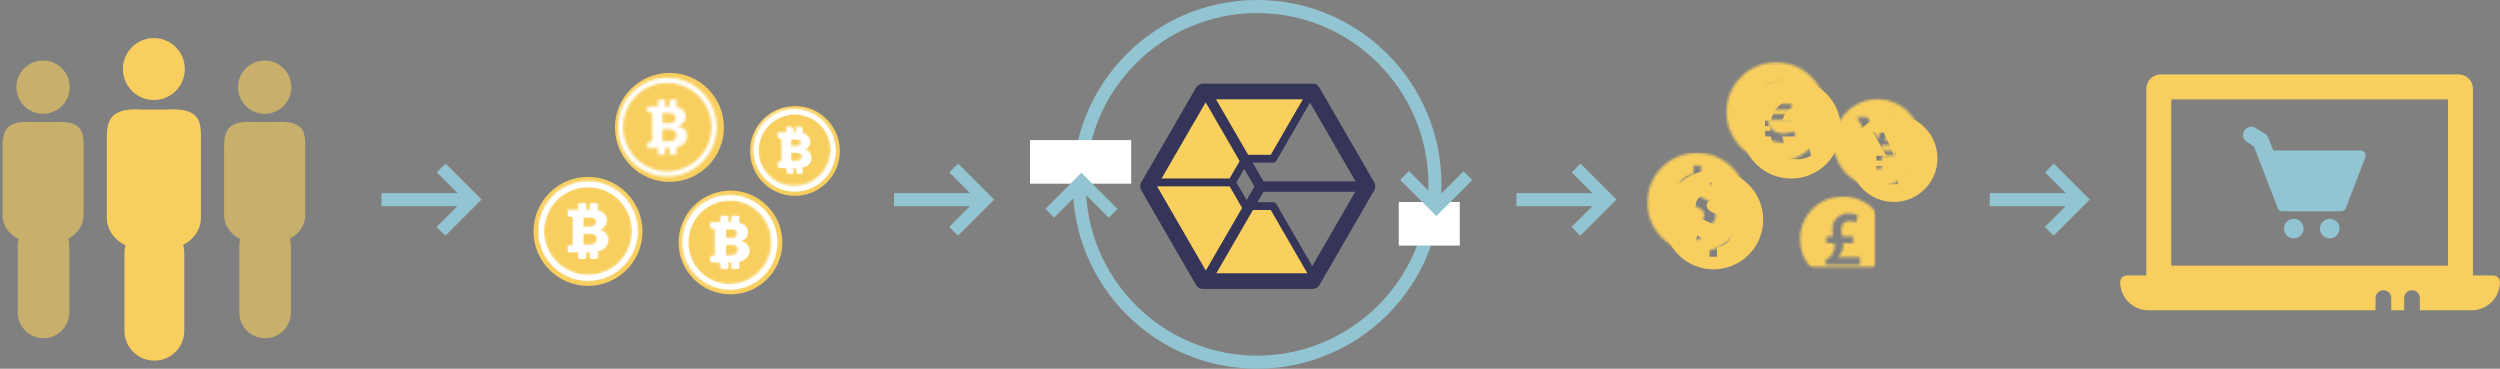 <?xml version="1.0" encoding="UTF-8" standalone="no"?>
<svg width="956px" height="141px" viewBox="0 0 956 141" version="1.1" xmlns="http://www.w3.org/2000/svg" xmlns:xlink="http://www.w3.org/1999/xlink" xmlns:sketch="http://www.bohemiancoding.com/sketch/ns">
    <rect x="0" y="0" width="956" height="141" fill="#808080" stroke="none"/>
    <!-- Generator: Sketch 3.3.2 (12043) - http://www.bohemiancoding.com/sketch -->
    <title>infographics</title>
    <desc>Created with Sketch.</desc>
    <defs>
        <path d="M21.655,20.447 C21.241,21.034 20.652,21.478 19.888,21.782 C19.61,21.891 19.282,21.984 18.911,22.058 L18.911,24.387 L16.7,24.387 L16.7,22.239 C16.647,22.239 16.594,22.242 16.538,22.242 L15.283,22.242 L15.283,24.388 L13.072,24.388 L13.072,22.242 L9.701,22.242 L9.701,20.44 L10.216,20.44 C10.563,20.44 10.79,20.409 10.911,20.348 C11.032,20.287 11.118,20.205 11.168,20.097 C11.218,19.988 11.242,19.745 11.242,19.363 L11.242,12.085 C11.242,11.7 11.218,11.452 11.168,11.346 C11.118,11.242 11.032,11.157 10.911,11.095 C10.789,11.033 10.562,11.001 10.216,11.001 L9.701,11.001 L9.701,9.198 L13.072,9.198 L13.072,7.05 L15.283,7.05 L15.283,9.196 L16.701,9.196 L16.701,7.05 L18.912,7.05 L18.912,9.353 C19.238,9.418 19.536,9.492 19.787,9.596 C20.435,9.862 20.935,10.241 21.284,10.735 C21.628,11.232 21.802,11.777 21.802,12.368 C21.802,12.797 21.71,13.209 21.526,13.595 C21.346,13.983 21.076,14.32 20.731,14.618 C20.384,14.914 19.927,15.16 19.356,15.352 C19.968,15.506 20.436,15.68 20.759,15.867 C21.231,16.131 21.597,16.497 21.871,16.969 C22.147,17.442 22.285,17.963 22.285,18.543 C22.286,19.229 22.072,19.867 21.655,20.447 L21.655,20.447 Z M15.995,1.795 C8.307,1.795 2.073,8.029 2.073,15.717 C2.073,23.405 8.306,29.639 15.995,29.639 C23.68,29.639 29.913,23.409 29.913,15.717 C29.912,8.029 23.68,1.795 15.995,1.795 L15.995,1.795 Z M18.628,17.207 C18.808,17.479 18.898,17.805 18.898,18.188 C18.898,18.645 18.767,19.035 18.513,19.356 C18.259,19.678 17.951,19.893 17.588,19.999 C17.221,20.097 16.762,20.157 16.212,20.157 L15.259,20.157 C14.942,20.157 14.746,20.136 14.676,20.101 C14.605,20.07 14.552,20.007 14.521,19.921 C14.494,19.853 14.48,19.622 14.477,19.219 L14.477,16.396 L16.164,16.396 C16.903,16.396 17.452,16.464 17.815,16.604 C18.178,16.738 18.445,16.939 18.628,17.207 L18.628,17.207 Z M15.905,14.478 L14.476,14.478 L14.476,11.296 L15.905,11.296 C16.74,11.296 17.321,11.346 17.642,11.454 C17.966,11.554 18.218,11.732 18.384,11.973 C18.554,12.215 18.645,12.51 18.645,12.851 C18.645,13.183 18.551,13.476 18.372,13.727 C18.189,13.978 17.921,14.167 17.565,14.292 C17.208,14.416 16.654,14.478 15.905,14.478 L15.905,14.478 Z M15.995,31.272 C7.403,31.272 0.439,24.305 0.439,15.714 C0.439,7.125 7.403,0.158 15.995,0.158 C24.583,0.158 31.547,7.125 31.547,15.714 C31.545,24.307 24.583,31.272 15.995,31.272 L15.995,31.272 Z" id="path-1"></path>
        <path d="M24.868,24.184 C24.39,24.861 23.709,25.374 22.826,25.726 C22.504,25.852 22.126,25.96 21.698,26.045 L21.698,28.735 L19.144,28.735 L19.144,26.253 C19.083,26.253 19.021,26.256 18.956,26.256 L17.506,26.256 L17.506,28.735 L14.952,28.735 L14.952,26.256 L11.057,26.256 L11.057,24.174 L11.652,24.174 C12.053,24.174 12.316,24.139 12.456,24.069 C12.595,23.998 12.695,23.903 12.753,23.779 C12.812,23.652 12.839,23.372 12.839,22.931 L12.839,14.522 C12.839,14.079 12.812,13.79 12.753,13.668 C12.695,13.549 12.595,13.45 12.456,13.378 C12.316,13.307 12.053,13.27 11.652,13.27 L11.057,13.27 L11.057,11.186 L14.952,11.186 L14.952,8.705 L17.506,8.705 L17.506,11.186 L19.145,11.186 L19.145,8.705 L21.699,8.705 L21.699,11.366 C22.075,11.442 22.42,11.528 22.71,11.647 C23.46,11.956 24.038,12.393 24.44,12.963 C24.837,13.537 25.039,14.168 25.039,14.85 C25.039,15.345 24.932,15.822 24.72,16.267 C24.512,16.715 24.2,17.105 23.801,17.451 C23.401,17.793 22.872,18.075 22.212,18.298 C22.919,18.477 23.461,18.678 23.833,18.894 C24.378,19.199 24.801,19.621 25.118,20.165 C25.437,20.712 25.597,21.314 25.597,21.984 C25.597,22.773 25.35,23.513 24.868,24.184 L24.868,24.184 Z M18.328,2.632 C9.446,2.632 2.244,9.837 2.244,18.719 C2.244,27.601 9.446,34.802 18.328,34.802 C27.207,34.802 34.409,27.605 34.409,18.719 C34.407,9.837 27.207,2.632 18.328,2.632 L18.328,2.632 Z M21.37,20.438 C21.579,20.754 21.682,21.129 21.682,21.573 C21.682,22.101 21.531,22.551 21.237,22.923 C20.943,23.294 20.587,23.542 20.168,23.665 C19.744,23.778 19.214,23.847 18.578,23.847 L17.477,23.847 C17.111,23.847 16.885,23.823 16.803,23.783 C16.721,23.748 16.66,23.675 16.625,23.574 C16.593,23.497 16.577,23.23 16.574,22.763 L16.574,19.501 L18.522,19.501 C19.376,19.501 20.01,19.581 20.43,19.741 C20.85,19.897 21.159,20.13 21.37,20.438 L21.37,20.438 Z M18.225,17.285 L16.574,17.285 L16.574,13.609 L18.225,13.609 C19.189,13.609 19.86,13.667 20.231,13.791 C20.606,13.906 20.896,14.112 21.088,14.39 C21.284,14.671 21.389,15.012 21.389,15.406 C21.389,15.789 21.281,16.127 21.074,16.42 C20.863,16.709 20.553,16.928 20.141,17.072 C19.73,17.215 19.089,17.285 18.225,17.285 L18.225,17.285 Z M18.328,36.689 C8.402,36.689 0.356,28.64 0.356,18.714 C0.356,8.79 8.401,0.741 18.328,0.741 C28.251,0.741 36.296,8.79 36.296,18.714 C36.294,28.642 28.25,36.689 18.328,36.689 L18.328,36.689 Z" id="path-3"></path>
        <path d="M26.726,25.229 C26.224,25.941 25.509,26.48 24.581,26.849 C24.243,26.982 23.846,27.094 23.395,27.184 L23.395,30.01 L20.712,30.01 L20.712,27.403 C20.648,27.403 20.584,27.407 20.515,27.407 L18.993,27.407 L18.993,30.011 L16.31,30.011 L16.31,27.407 L12.219,27.407 L12.219,25.22 L12.844,25.22 C13.265,25.22 13.541,25.182 13.688,25.108 C13.834,25.035 13.939,24.935 14,24.803 C14.061,24.67 14.09,24.376 14.09,23.912 L14.09,15.08 C14.09,14.613 14.061,14.311 14,14.183 C13.939,14.058 13.834,13.954 13.688,13.878 C13.541,13.803 13.265,13.764 12.844,13.764 L12.219,13.764 L12.219,11.576 L16.31,11.576 L16.31,8.97 L18.993,8.97 L18.993,11.574 L20.714,11.574 L20.714,8.97 L23.397,8.97 L23.397,11.765 C23.792,11.844 24.154,11.934 24.459,12.06 C25.246,12.383 25.853,12.842 26.276,13.443 C26.693,14.046 26.905,14.708 26.905,15.424 C26.905,15.945 26.793,16.445 26.57,16.912 C26.351,17.383 26.024,17.792 25.605,18.154 C25.184,18.513 24.629,18.811 23.936,19.045 C24.679,19.233 25.247,19.443 25.639,19.67 C26.211,19.99 26.656,20.435 26.989,21.007 C27.324,21.581 27.491,22.213 27.491,22.917 C27.491,23.749 27.231,24.524 26.726,25.229 L26.726,25.229 Z M19.855,2.593 C10.525,2.593 2.96,10.158 2.96,19.489 C2.96,28.82 10.525,36.385 19.855,36.385 C29.182,36.385 36.747,28.824 36.747,19.489 C36.746,10.158 29.182,2.593 19.855,2.593 L19.855,2.593 Z M23.051,21.296 C23.27,21.627 23.379,22.022 23.379,22.487 C23.379,23.041 23.221,23.514 22.912,23.904 C22.603,24.295 22.23,24.555 21.789,24.684 C21.344,24.803 20.787,24.875 20.119,24.875 L18.962,24.875 C18.578,24.875 18.34,24.849 18.254,24.807 C18.168,24.769 18.104,24.693 18.066,24.588 C18.033,24.505 18.016,24.226 18.013,23.736 L18.013,20.31 L20.059,20.31 C20.956,20.31 21.622,20.393 22.063,20.562 C22.505,20.728 22.829,20.972 23.051,21.296 L23.051,21.296 Z M19.747,17.983 L18.013,17.983 L18.013,14.122 L19.747,14.122 C20.76,14.122 21.465,14.183 21.854,14.313 C22.248,14.434 22.553,14.651 22.755,14.942 C22.961,15.236 23.071,15.594 23.071,16.008 C23.071,16.41 22.957,16.766 22.74,17.071 C22.517,17.376 22.192,17.605 21.76,17.757 C21.329,17.908 20.656,17.983 19.747,17.983 L19.747,17.983 Z M19.855,38.365 C9.429,38.365 0.978,29.911 0.978,19.484 C0.978,9.061 9.429,0.606 19.855,0.606 C30.278,0.606 38.729,9.061 38.729,19.484 C38.728,29.912 30.278,38.365 19.855,38.365 L19.855,38.365 Z" id="path-5"></path>
        <path d="M25.865,25.458 C25.363,26.17 24.648,26.709 23.72,27.078 C23.382,27.211 22.985,27.323 22.534,27.413 L22.534,30.239 L19.851,30.239 L19.851,27.632 C19.787,27.632 19.723,27.636 19.654,27.636 L18.132,27.636 L18.132,30.24 L15.449,30.24 L15.449,27.636 L11.358,27.636 L11.358,25.449 L11.983,25.449 C12.404,25.449 12.68,25.411 12.827,25.337 C12.973,25.264 13.078,25.164 13.139,25.032 C13.2,24.899 13.229,24.605 13.229,24.141 L13.229,15.31 C13.229,14.843 13.2,14.541 13.139,14.413 C13.078,14.288 12.973,14.184 12.827,14.108 C12.68,14.033 12.404,13.994 11.983,13.994 L11.358,13.994 L11.358,11.806 L15.449,11.806 L15.449,9.201 L18.132,9.201 L18.132,11.805 L19.853,11.805 L19.853,9.201 L22.536,9.201 L22.536,11.996 C22.931,12.075 23.293,12.165 23.598,12.291 C24.385,12.614 24.992,13.073 25.415,13.674 C25.832,14.277 26.044,14.939 26.044,15.655 C26.044,16.176 25.932,16.676 25.709,17.143 C25.49,17.614 25.163,18.023 24.744,18.385 C24.323,18.744 23.768,19.042 23.075,19.276 C23.818,19.464 24.386,19.674 24.778,19.901 C25.35,20.221 25.795,20.666 26.128,21.238 C26.463,21.812 26.63,22.444 26.63,23.148 C26.63,23.979 26.371,24.754 25.865,25.458 L25.865,25.458 Z M18.995,2.822 C9.665,2.822 2.1,10.387 2.1,19.718 C2.1,29.049 9.665,36.614 18.995,36.614 C28.322,36.614 35.887,29.053 35.887,19.718 C35.885,10.388 28.321,2.822 18.995,2.822 L18.995,2.822 Z M22.19,21.525 C22.409,21.856 22.518,22.251 22.518,22.716 C22.518,23.27 22.36,23.743 22.051,24.133 C21.742,24.524 21.369,24.784 20.928,24.913 C20.483,25.032 19.926,25.104 19.258,25.104 L18.101,25.104 C17.717,25.104 17.479,25.078 17.393,25.036 C17.307,24.998 17.243,24.922 17.205,24.817 C17.172,24.734 17.155,24.455 17.152,23.965 L17.152,20.539 L19.198,20.539 C20.095,20.539 20.761,20.622 21.202,20.791 C21.645,20.957 21.968,21.201 22.19,21.525 L22.19,21.525 Z M18.886,18.213 L17.152,18.213 L17.152,14.352 L18.886,14.352 C19.899,14.352 20.604,14.413 20.993,14.543 C21.387,14.664 21.692,14.881 21.894,15.172 C22.1,15.466 22.21,15.824 22.21,16.238 C22.21,16.64 22.096,16.996 21.879,17.301 C21.656,17.606 21.331,17.835 20.899,17.987 C20.468,18.138 19.795,18.213 18.886,18.213 L18.886,18.213 Z M18.995,38.595 C8.569,38.595 0.118,30.141 0.118,19.714 C0.118,9.291 8.569,0.836 18.995,0.836 C29.418,0.836 37.869,9.291 37.869,19.714 C37.867,30.142 29.417,38.595 18.995,38.595 L18.995,38.595 Z" id="path-7"></path>
        <rect id="path-9" x="0.361" y="0.017" width="34.627" height="33.343"></rect>
        <path d="M22.417,7.338 L21.759,10.113 C21.191,9.783 20.323,9.517 19.161,9.517 C16.95,9.517 16.144,11.009 16.144,12.743 C16.144,13.756 16.294,14.56 16.469,15.428 L20.654,15.428 L20.654,17.968 L16.8,17.968 C16.83,18.889 16.83,19.787 16.591,20.623 C16.294,21.64 15.693,22.507 14.861,23.253 L14.861,23.313 L23.252,23.313 L23.252,26.329 L10.174,26.329 L10.174,24.327 C11.966,23.493 13.545,21.701 13.545,19.577 C13.545,19.011 13.519,18.536 13.43,17.969 L10.439,17.969 L10.439,15.429 L13.01,15.429 C12.858,14.593 12.707,13.61 12.707,12.654 C12.707,8.983 15.309,6.593 19.011,6.593 C20.622,6.592 21.754,6.948 22.417,7.338 L22.417,7.338 Z M0.339,16.461 C0.339,25.503 7.668,32.831 16.709,32.831 C25.751,32.831 33.08,25.503 33.08,16.461 C33.08,7.418 25.751,0.089 16.709,0.089 C7.668,0.089 0.339,7.418 0.339,16.461 L0.339,16.461 Z" id="path-11"></path>
        <rect id="path-13" x="0.361" y="0.017" width="34.627" height="33.343"></rect>
        <path d="M18.345,20.332 C14.713,19.017 12.363,17.358 12.363,14.142 C12.363,11.163 14.434,8.878 17.931,8.257 L17.931,4.863 L20.77,4.863 L20.77,8.086 C22.951,8.153 24.437,8.671 25.546,9.226 L24.608,12.412 C23.78,12.029 22.257,11.231 19.905,11.231 C17.48,11.231 16.617,12.479 16.617,13.655 C16.617,15.075 17.858,15.873 20.801,17.049 C24.683,18.499 26.411,20.369 26.411,23.452 C26.411,26.389 24.37,28.984 20.562,29.611 L20.562,33.174 L17.725,33.174 L17.725,29.813 C15.542,29.746 13.362,29.124 12.119,28.294 L13.051,25.041 C14.405,25.839 16.342,26.564 18.449,26.564 C20.63,26.564 22.122,25.492 22.122,23.829 C22.117,22.27 20.904,21.27 18.345,20.332 L18.345,20.332 Z M19.263,37.992 C29.742,37.992 38.238,29.501 38.238,19.021 C38.238,8.541 29.742,0.045 19.263,0.045 C8.783,0.045 0.291,8.54 0.291,19.021 C0.292,29.501 8.783,37.992 19.263,37.992 L19.263,37.992 Z" id="path-15"></path>
        <path d="M9.944,20.057 L11.891,20.057 L11.891,19.497 C11.891,19.083 11.928,18.633 11.957,18.25 L9.943,18.25 L9.943,16.103 L12.273,16.103 C12.687,13.986 13.624,12.179 14.871,10.865 C16.745,8.783 19.276,7.603 22.366,7.603 C24.447,7.603 26.181,8.126 27.326,8.68 L26.461,11.905 C25.557,11.417 24.137,10.968 22.575,10.968 C20.84,10.968 19.312,11.593 18.17,12.877 C17.441,13.637 16.916,14.782 16.642,16.103 L25.733,16.103 L25.733,18.25 L16.224,18.25 C16.156,18.633 16.156,19.046 16.156,19.467 L16.156,20.057 L25.733,20.057 L25.733,22.174 L16.539,22.174 C16.784,23.664 17.3,24.773 18.035,25.574 C19.211,26.852 20.877,27.441 22.678,27.441 C24.381,27.441 25.976,26.852 26.774,26.402 L27.503,29.523 C26.359,30.222 24.418,30.915 22.199,30.915 C19.041,30.915 16.193,29.663 14.357,27.339 C13.25,26.055 12.483,24.321 12.171,22.174 L9.944,22.174 L9.944,20.057 L9.944,20.057 Z M19.936,38.277 C30.442,38.277 38.957,29.761 38.957,19.258 C38.957,8.752 30.442,0.237 19.936,0.237 C9.433,0.237 0.917,8.752 0.917,19.258 C0.917,29.761 9.433,38.277 19.936,38.277 L19.936,38.277 Z" id="path-17"></path>
        <path d="M13.333,7.646 L15.892,13.16 C16.436,14.284 16.773,15.228 17.17,16.203 L17.233,16.203 C17.595,15.291 17.991,14.225 18.508,13.097 L21.156,7.647 L25.114,7.647 L19.784,16.569 L23.562,16.569 L23.562,18.426 L18.782,18.426 L18.782,20.5 L23.562,20.5 L23.562,22.357 L18.782,22.357 L18.782,27.438 L15.278,27.438 L15.278,22.357 L10.531,22.357 L10.531,20.5 L15.278,20.5 L15.278,18.426 L10.531,18.426 L10.531,16.569 L14.34,16.569 L9.285,7.647 L13.333,7.647 L13.333,7.646 Z M17.201,34.232 C26.418,34.232 33.89,26.761 33.89,17.544 C33.89,8.325 26.417,0.849 17.201,0.849 C7.978,0.849 0.508,8.325 0.508,17.544 C0.507,26.762 7.978,34.232 17.201,34.232 L17.201,34.232 Z" id="path-19"></path>
    </defs>
    <g id="Page-1" stroke="none" stroke-width="1" fill="none" fill-rule="evenodd" sketch:type="MSPage">
        <g id="infographics" sketch:type="MSLayerGroup">
            <path d="M789.967,73.848 L760.886,73.848 L760.886,78.848 L789.895,78.848 L781.958,86.785 L785.316,90.144 L799.148,76.312 L799.138,76.301 L785.388,62.552 L782.031,65.911 L789.967,73.848 Z" id="arrow" fill="#93C4D2" sketch:type="MSShapeGroup"></path>
            <path d="M608.967,73.848 L579.886,73.848 L579.886,78.848 L608.895,78.848 L600.958,86.785 L604.316,90.144 L618.148,76.312 L618.138,76.301 L604.388,62.552 L601.031,65.911 L608.967,73.848 Z" id="arrow" fill="#93C4D2" sketch:type="MSShapeGroup"></path>
            <path d="M370.967,73.848 L341.886,73.848 L341.886,78.848 L370.895,78.848 L362.958,86.785 L366.316,90.144 L380.148,76.312 L380.138,76.301 L366.389,62.552 L363.03,65.911 L370.967,73.848 Z" id="arrow" fill="#93C4D2" sketch:type="MSShapeGroup"></path>
            <path d="M174.967,73.848 L145.886,73.848 L145.886,78.848 L174.895,78.848 L166.958,86.785 L170.316,90.144 L184.148,76.312 L184.138,76.301 L170.389,62.552 L167.03,65.911 L174.967,73.848 Z" id="arrow" fill="#93C4D2" sketch:type="MSShapeGroup"></path>
            <g id="notebook" transform="translate(810, 28)" sketch:type="MSShapeGroup">
                <path d="M70.888,59.416 C70.888,61.481 69.213,63.158 67.145,63.158 C65.08,63.158 63.403,61.481 63.403,59.416 C63.403,57.348 65.08,55.673 67.145,55.673 C69.213,55.673 70.888,57.348 70.888,59.416 L70.888,59.416 L70.888,59.416 Z" id="Shape" fill="#93C4D2"></path>
                <path d="M84.643,59.416 C84.643,61.481 82.966,63.158 80.898,63.158 C78.834,63.158 77.157,61.481 77.157,59.416 C77.157,57.348 78.834,55.673 80.898,55.673 C82.966,55.673 84.643,57.348 84.643,59.416 L84.643,59.416 L84.643,59.416 Z" id="Shape" fill="#93C4D2"></path>
                <path d="M49.243,26.31 L51.885,27.948 L61.007,51.585 C61.285,52.307 61.981,52.783 62.754,52.783 L85.29,52.783 C86.064,52.783 86.76,52.306 87.037,51.585 L94.522,32.121 C94.744,31.545 94.667,30.899 94.32,30.389 C93.97,29.881 93.393,29.577 92.775,29.577 L59.309,29.577 L57.386,24.665 C57.138,24.026 56.688,23.488 56.109,23.128 L52.571,20.938 C51.089,20.02 49.139,20.477 48.218,21.96 C47.3,23.444 47.757,25.391 49.243,26.31 L49.243,26.31 L49.243,26.31 Z" id="Shape" fill="#93C4D2"></path>
                <path d="M143.445,77.349 L135.658,77.349 L135.658,5.945 C135.658,2.913 133.201,0.455 130.17,0.455 L16.227,0.455 C13.196,0.455 10.736,2.913 10.736,5.945 L10.736,77.349 L3.277,77.349 C1.892,77.349 0.77,78.471 0.77,79.857 C0.77,85.809 5.613,90.652 11.564,90.652 L98.404,90.652 L98.404,85.985 C98.404,84.324 99.749,82.976 101.411,82.976 C103.07,82.976 104.417,84.324 104.417,85.985 L104.417,90.652 L109.348,90.652 L109.348,85.985 C109.348,84.324 110.694,82.976 112.353,82.976 C114.014,82.976 115.361,84.324 115.361,85.985 L115.361,90.652 L135.158,90.652 C141.111,90.652 145.954,85.809 145.954,79.857 C145.953,78.471 144.831,77.349 143.445,77.349 L143.445,77.349 L143.445,77.349 Z M126.108,73.591 L20.288,73.591 L20.288,10.005 L126.108,10.005 L126.108,73.591 L126.108,73.591 Z" id="Shape" fill="#F8CF5E"></path>
            </g>
            <g id="bitcoins" transform="translate(204, 27)">
                <g id="Group" transform="translate(82, 13)">
                    <circle id="Oval" fill="#F8CF5E" sketch:type="MSShapeGroup" cx="17.993" cy="17.716" r="17.167"></circle>
                    <g transform="translate(2, 2)">
                        <g id="SVGID_9_-link" fill="#FFFFFF" sketch:type="MSShapeGroup">
                            <path d="M21.655,20.447 C21.241,21.034 20.652,21.478 19.888,21.782 C19.61,21.891 19.282,21.984 18.911,22.058 L18.911,24.387 L16.7,24.387 L16.7,22.239 C16.647,22.239 16.594,22.242 16.538,22.242 L15.283,22.242 L15.283,24.388 L13.072,24.388 L13.072,22.242 L9.701,22.242 L9.701,20.44 L10.216,20.44 C10.563,20.44 10.79,20.409 10.911,20.348 C11.032,20.287 11.118,20.205 11.168,20.097 C11.218,19.988 11.242,19.745 11.242,19.363 L11.242,12.085 C11.242,11.7 11.218,11.452 11.168,11.346 C11.118,11.242 11.032,11.157 10.911,11.095 C10.789,11.033 10.562,11.001 10.216,11.001 L9.701,11.001 L9.701,9.198 L13.072,9.198 L13.072,7.05 L15.283,7.05 L15.283,9.196 L16.701,9.196 L16.701,7.05 L18.912,7.05 L18.912,9.353 C19.238,9.418 19.536,9.492 19.787,9.596 C20.435,9.862 20.935,10.241 21.284,10.735 C21.628,11.232 21.802,11.777 21.802,12.368 C21.802,12.797 21.71,13.209 21.526,13.595 C21.346,13.983 21.076,14.32 20.731,14.618 C20.384,14.914 19.927,15.16 19.356,15.352 C19.968,15.506 20.436,15.68 20.759,15.867 C21.231,16.131 21.597,16.497 21.871,16.969 C22.147,17.442 22.285,17.963 22.285,18.543 C22.286,19.229 22.072,19.867 21.655,20.447 L21.655,20.447 Z M15.995,1.795 C8.307,1.795 2.073,8.029 2.073,15.717 C2.073,23.405 8.306,29.639 15.995,29.639 C23.68,29.639 29.913,23.409 29.913,15.717 C29.912,8.029 23.68,1.795 15.995,1.795 L15.995,1.795 Z M18.628,17.207 C18.808,17.479 18.898,17.805 18.898,18.188 C18.898,18.645 18.767,19.035 18.513,19.356 C18.259,19.678 17.951,19.893 17.588,19.999 C17.221,20.097 16.762,20.157 16.212,20.157 L15.259,20.157 C14.942,20.157 14.746,20.136 14.676,20.101 C14.605,20.07 14.552,20.007 14.521,19.921 C14.494,19.853 14.48,19.622 14.477,19.219 L14.477,16.396 L16.164,16.396 C16.903,16.396 17.452,16.464 17.815,16.604 C18.178,16.738 18.445,16.939 18.628,17.207 L18.628,17.207 Z M15.905,14.478 L14.476,14.478 L14.476,11.296 L15.905,11.296 C16.74,11.296 17.321,11.346 17.642,11.454 C17.966,11.554 18.218,11.732 18.384,11.973 C18.554,12.215 18.645,12.51 18.645,12.851 C18.645,13.183 18.551,13.476 18.372,13.727 C18.189,13.978 17.921,14.167 17.565,14.292 C17.208,14.416 16.654,14.478 15.905,14.478 L15.905,14.478 Z M15.995,31.272 C7.403,31.272 0.439,24.305 0.439,15.714 C0.439,7.125 7.403,0.158 15.995,0.158 C24.583,0.158 31.547,7.125 31.547,15.714 C31.545,24.307 24.583,31.272 15.995,31.272 L15.995,31.272 Z" id="SVGID_9_"></path>
                        </g>
                        <g id="Clipped">
                            <mask id="mask-2" sketch:name="SVGID_9_" fill="white">
                                <use xlink:href="#path-1"></use>
                            </mask>
                            <g id="SVGID_9_"></g>
                            <rect id="Rectangle-path" fill="#FFFFFF" sketch:type="MSShapeGroup" mask="url(#mask-2)" x="-0.339" y="-0.62" width="32.665" height="32.67"></rect>
                        </g>
                    </g>
                </g>
                <g id="Group" transform="translate(55, 45)">
                    <circle id="Oval" fill="#F8CF5E" sketch:type="MSShapeGroup" cx="20.326" cy="20.717" r="19.834"></circle>
                    <g transform="translate(2, 2)">
                        <g id="SVGID_11_-link" fill="#FFFFFF" sketch:type="MSShapeGroup">
                            <path d="M24.868,24.184 C24.39,24.861 23.709,25.374 22.826,25.726 C22.504,25.852 22.126,25.96 21.698,26.045 L21.698,28.735 L19.144,28.735 L19.144,26.253 C19.083,26.253 19.021,26.256 18.956,26.256 L17.506,26.256 L17.506,28.735 L14.952,28.735 L14.952,26.256 L11.057,26.256 L11.057,24.174 L11.652,24.174 C12.053,24.174 12.316,24.139 12.456,24.069 C12.595,23.998 12.695,23.903 12.753,23.779 C12.812,23.652 12.839,23.372 12.839,22.931 L12.839,14.522 C12.839,14.079 12.812,13.79 12.753,13.668 C12.695,13.549 12.595,13.45 12.456,13.378 C12.316,13.307 12.053,13.27 11.652,13.27 L11.057,13.27 L11.057,11.186 L14.952,11.186 L14.952,8.705 L17.506,8.705 L17.506,11.186 L19.145,11.186 L19.145,8.705 L21.699,8.705 L21.699,11.366 C22.075,11.442 22.42,11.528 22.71,11.647 C23.46,11.956 24.038,12.393 24.44,12.963 C24.837,13.537 25.039,14.168 25.039,14.85 C25.039,15.345 24.932,15.822 24.72,16.267 C24.512,16.715 24.2,17.105 23.801,17.451 C23.401,17.793 22.872,18.075 22.212,18.298 C22.919,18.477 23.461,18.678 23.833,18.894 C24.378,19.199 24.801,19.621 25.118,20.165 C25.437,20.712 25.597,21.314 25.597,21.984 C25.597,22.773 25.35,23.513 24.868,24.184 L24.868,24.184 Z M18.328,2.632 C9.446,2.632 2.244,9.837 2.244,18.719 C2.244,27.601 9.446,34.802 18.328,34.802 C27.207,34.802 34.409,27.605 34.409,18.719 C34.407,9.837 27.207,2.632 18.328,2.632 L18.328,2.632 Z M21.37,20.438 C21.579,20.754 21.682,21.129 21.682,21.573 C21.682,22.101 21.531,22.551 21.237,22.923 C20.943,23.294 20.587,23.542 20.168,23.665 C19.744,23.778 19.214,23.847 18.578,23.847 L17.477,23.847 C17.111,23.847 16.885,23.823 16.803,23.783 C16.721,23.748 16.66,23.675 16.625,23.574 C16.593,23.497 16.577,23.23 16.574,22.763 L16.574,19.501 L18.522,19.501 C19.376,19.501 20.01,19.581 20.43,19.741 C20.85,19.897 21.159,20.13 21.37,20.438 L21.37,20.438 Z M18.225,17.285 L16.574,17.285 L16.574,13.609 L18.225,13.609 C19.189,13.609 19.86,13.667 20.231,13.791 C20.606,13.906 20.896,14.112 21.088,14.39 C21.284,14.671 21.389,15.012 21.389,15.406 C21.389,15.789 21.281,16.127 21.074,16.42 C20.863,16.709 20.553,16.928 20.141,17.072 C19.73,17.215 19.089,17.285 18.225,17.285 L18.225,17.285 Z M18.328,36.689 C8.402,36.689 0.356,28.64 0.356,18.714 C0.356,8.79 8.401,0.741 18.328,0.741 C28.251,0.741 36.296,8.79 36.296,18.714 C36.294,28.642 28.25,36.689 18.328,36.689 L18.328,36.689 Z" id="SVGID_11_"></path>
                        </g>
                        <g id="Clipped">
                            <mask id="mask-4" sketch:name="SVGID_11_" fill="white">
                                <use xlink:href="#path-3"></use>
                            </mask>
                            <g id="SVGID_11_"></g>
                            <rect id="Rectangle-path" fill="#FFFFFF" sketch:type="MSShapeGroup" mask="url(#mask-4)" x="-0.543" y="-0.157" width="37.739" height="37.747"></rect>
                        </g>
                    </g>
                </g>
                <g id="Group" transform="translate(0, 40)">
                    <circle id="Oval" fill="#F8CF5E" sketch:type="MSShapeGroup" cx="20.854" cy="21.486" r="20.833"></circle>
                    <g transform="translate(1, 2)">
                        <g id="SVGID_13_-link" fill="#FFFFFF" sketch:type="MSShapeGroup">
                            <path d="M26.726,25.229 C26.224,25.941 25.509,26.48 24.581,26.849 C24.243,26.982 23.846,27.094 23.395,27.184 L23.395,30.01 L20.712,30.01 L20.712,27.403 C20.648,27.403 20.584,27.407 20.515,27.407 L18.993,27.407 L18.993,30.011 L16.31,30.011 L16.31,27.407 L12.219,27.407 L12.219,25.22 L12.844,25.22 C13.265,25.22 13.541,25.182 13.688,25.108 C13.834,25.035 13.939,24.935 14,24.803 C14.061,24.67 14.09,24.376 14.09,23.912 L14.09,15.08 C14.09,14.613 14.061,14.311 14,14.183 C13.939,14.058 13.834,13.954 13.688,13.878 C13.541,13.803 13.265,13.764 12.844,13.764 L12.219,13.764 L12.219,11.576 L16.31,11.576 L16.31,8.97 L18.993,8.97 L18.993,11.574 L20.714,11.574 L20.714,8.97 L23.397,8.97 L23.397,11.765 C23.792,11.844 24.154,11.934 24.459,12.06 C25.246,12.383 25.853,12.842 26.276,13.443 C26.693,14.046 26.905,14.708 26.905,15.424 C26.905,15.945 26.793,16.445 26.57,16.912 C26.351,17.383 26.024,17.792 25.605,18.154 C25.184,18.513 24.629,18.811 23.936,19.045 C24.679,19.233 25.247,19.443 25.639,19.67 C26.211,19.99 26.656,20.435 26.989,21.007 C27.324,21.581 27.491,22.213 27.491,22.917 C27.491,23.749 27.231,24.524 26.726,25.229 L26.726,25.229 Z M19.855,2.593 C10.525,2.593 2.96,10.158 2.96,19.489 C2.96,28.82 10.525,36.385 19.855,36.385 C29.182,36.385 36.747,28.824 36.747,19.489 C36.746,10.158 29.182,2.593 19.855,2.593 L19.855,2.593 Z M23.051,21.296 C23.27,21.627 23.379,22.022 23.379,22.487 C23.379,23.041 23.221,23.514 22.912,23.904 C22.603,24.295 22.23,24.555 21.789,24.684 C21.344,24.803 20.787,24.875 20.119,24.875 L18.962,24.875 C18.578,24.875 18.34,24.849 18.254,24.807 C18.168,24.769 18.104,24.693 18.066,24.588 C18.033,24.505 18.016,24.226 18.013,23.736 L18.013,20.31 L20.059,20.31 C20.956,20.31 21.622,20.393 22.063,20.562 C22.505,20.728 22.829,20.972 23.051,21.296 L23.051,21.296 Z M19.747,17.983 L18.013,17.983 L18.013,14.122 L19.747,14.122 C20.76,14.122 21.465,14.183 21.854,14.313 C22.248,14.434 22.553,14.651 22.755,14.942 C22.961,15.236 23.071,15.594 23.071,16.008 C23.071,16.41 22.957,16.766 22.74,17.071 C22.517,17.376 22.192,17.605 21.76,17.757 C21.329,17.908 20.656,17.983 19.747,17.983 L19.747,17.983 Z M19.855,38.365 C9.429,38.365 0.978,29.911 0.978,19.484 C0.978,9.061 9.429,0.606 19.855,0.606 C30.278,0.606 38.729,9.061 38.729,19.484 C38.728,29.912 30.278,38.365 19.855,38.365 L19.855,38.365 Z" id="SVGID_13_"></path>
                        </g>
                        <g id="Clipped">
                            <mask id="mask-6" sketch:name="SVGID_13_" fill="white">
                                <use xlink:href="#path-5"></use>
                            </mask>
                            <g id="SVGID_13_"></g>
                            <rect id="Rectangle-path" fill="#FFFFFF" sketch:type="MSShapeGroup" mask="url(#mask-6)" x="0.033" y="-0.338" width="39.641" height="39.648"></rect>
                        </g>
                    </g>
                </g>
                <g id="Group" transform="translate(31, 0)">
                    <circle id="Oval" fill="#F8CF5E" sketch:type="MSShapeGroup" cx="20.993" cy="21.716" r="20.833"></circle>
                    <g transform="translate(2, 2)">
                        <g id="SVGID_15_-link" fill="#F8CF5E" sketch:type="MSShapeGroup">
                            <path d="M25.865,25.458 C25.363,26.17 24.648,26.709 23.72,27.078 C23.382,27.211 22.985,27.323 22.534,27.413 L22.534,30.239 L19.851,30.239 L19.851,27.632 C19.787,27.632 19.723,27.636 19.654,27.636 L18.132,27.636 L18.132,30.24 L15.449,30.24 L15.449,27.636 L11.358,27.636 L11.358,25.449 L11.983,25.449 C12.404,25.449 12.68,25.411 12.827,25.337 C12.973,25.264 13.078,25.164 13.139,25.032 C13.2,24.899 13.229,24.605 13.229,24.141 L13.229,15.31 C13.229,14.843 13.2,14.541 13.139,14.413 C13.078,14.288 12.973,14.184 12.827,14.108 C12.68,14.033 12.404,13.994 11.983,13.994 L11.358,13.994 L11.358,11.806 L15.449,11.806 L15.449,9.201 L18.132,9.201 L18.132,11.805 L19.853,11.805 L19.853,9.201 L22.536,9.201 L22.536,11.996 C22.931,12.075 23.293,12.165 23.598,12.291 C24.385,12.614 24.992,13.073 25.415,13.674 C25.832,14.277 26.044,14.939 26.044,15.655 C26.044,16.176 25.932,16.676 25.709,17.143 C25.49,17.614 25.163,18.023 24.744,18.385 C24.323,18.744 23.768,19.042 23.075,19.276 C23.818,19.464 24.386,19.674 24.778,19.901 C25.35,20.221 25.795,20.666 26.128,21.238 C26.463,21.812 26.63,22.444 26.63,23.148 C26.63,23.979 26.371,24.754 25.865,25.458 L25.865,25.458 Z M18.995,2.822 C9.665,2.822 2.1,10.387 2.1,19.718 C2.1,29.049 9.665,36.614 18.995,36.614 C28.322,36.614 35.887,29.053 35.887,19.718 C35.885,10.388 28.321,2.822 18.995,2.822 L18.995,2.822 Z M22.19,21.525 C22.409,21.856 22.518,22.251 22.518,22.716 C22.518,23.27 22.36,23.743 22.051,24.133 C21.742,24.524 21.369,24.784 20.928,24.913 C20.483,25.032 19.926,25.104 19.258,25.104 L18.101,25.104 C17.717,25.104 17.479,25.078 17.393,25.036 C17.307,24.998 17.243,24.922 17.205,24.817 C17.172,24.734 17.155,24.455 17.152,23.965 L17.152,20.539 L19.198,20.539 C20.095,20.539 20.761,20.622 21.202,20.791 C21.645,20.957 21.968,21.201 22.19,21.525 L22.19,21.525 Z M18.886,18.213 L17.152,18.213 L17.152,14.352 L18.886,14.352 C19.899,14.352 20.604,14.413 20.993,14.543 C21.387,14.664 21.692,14.881 21.894,15.172 C22.1,15.466 22.21,15.824 22.21,16.238 C22.21,16.64 22.096,16.996 21.879,17.301 C21.656,17.606 21.331,17.835 20.899,17.987 C20.468,18.138 19.795,18.213 18.886,18.213 L18.886,18.213 Z M18.995,38.595 C8.569,38.595 0.118,30.141 0.118,19.714 C0.118,9.291 8.569,0.836 18.995,0.836 C29.418,0.836 37.869,9.291 37.869,19.714 C37.867,30.142 29.417,38.595 18.995,38.595 L18.995,38.595 Z" id="SVGID_15_"></path>
                        </g>
                        <g id="Clipped">
                            <mask id="mask-8" sketch:name="SVGID_15_" fill="white">
                                <use xlink:href="#path-7"></use>
                            </mask>
                            <g id="SVGID_15_"></g>
                            <rect id="Rectangle-path" fill="#FFFFFF" sketch:type="MSShapeGroup" mask="url(#mask-8)" x="-0.828" y="-0.108" width="39.641" height="39.648"></rect>
                        </g>
                    </g>
                </g>
            </g>
            <g id="center-arrow" transform="translate(393, 0)" sketch:type="MSShapeGroup">
                <path d="M87.715,5 C123.829,5 153.21,34.381 153.21,70.495 C153.21,106.609 123.829,135.99 87.715,135.99 C51.601,135.99 22.22,106.609 22.22,70.495 C22.22,34.381 51.601,5 87.715,5 L87.715,5 Z M87.715,0 C48.781,0 17.22,31.562 17.22,70.495 C17.22,109.428 48.782,140.99 87.715,140.99 C126.648,140.99 158.21,109.428 158.21,70.495 C158.21,31.562 126.649,0 87.715,0 L87.715,0 L87.715,0 Z" id="Shape" fill="#93C4D2"></path>
                <rect id="Rectangle-path" fill="#FFFFFF" x="0.886" y="53.574" width="38.668" height="16.667"></rect>
                <rect id="Rectangle-path" fill="#FFFFFF" x="141.886" y="77.24" width="23.334" height="16.666"></rect>
                <path d="M20.506,66.095 L20.506,66.095 L6.757,79.844 L10.117,83.203 L20.517,72.801 L30.991,83.275 L34.349,79.916 L20.517,66.084 L20.506,66.095 Z" id="Shape" fill="#93C4D2"></path>
                <path d="M156.267,82.6 L156.267,82.6 L170.016,68.85 L166.657,65.492 L156.256,75.893 L145.783,65.418 L142.424,68.778 L156.256,82.609 L156.267,82.6 Z" id="Shape" fill="#93C4D2"></path>
            </g>
            <g id="men" transform="translate(0, 14)" fill="#F8CF5E" sketch:type="MSShapeGroup">
                <path d="M16.47,29.517 C22.098,29.517 26.66,24.955 26.66,19.327 C26.66,13.699 22.098,9.137 16.47,9.137 C10.842,9.137 6.28,13.699 6.28,19.327 C6.28,24.955 10.842,29.517 16.47,29.517 Z M20.344,32.674 L12.594,32.674 C1.113,31.813 0.969,37.301 0.969,43.008 L0.969,68.268 C0.969,72.212 3.457,75.638 7.113,77.38 C6.904,78.178 6.781,79.011 6.781,79.875 L6.781,105.493 C6.781,110.931 11.191,115.342 16.63,115.342 C22.069,115.342 26.479,110.932 26.479,105.493 L26.479,79.875 C26.479,78.958 26.344,78.074 26.11,77.232 C29.608,75.45 31.969,72.107 31.969,68.267 L31.969,43.007 C31.97,37.301 32.4,31.813 20.344,32.674 Z" id="Oval" opacity="0.597"></path>
                <path d="M101.22,29.517 C106.848,29.517 111.41,24.955 111.41,19.327 C111.41,13.699 106.848,9.137 101.22,9.137 C95.592,9.137 91.03,13.699 91.03,19.327 C91.03,24.955 95.592,29.517 101.22,29.517 Z M105.094,32.674 L97.344,32.674 C85.863,31.813 85.719,37.3 85.719,43.007 L85.719,68.267 C85.719,72.211 88.207,75.637 91.863,77.379 C91.654,78.177 91.531,79.01 91.531,79.874 L91.531,105.492 C91.531,110.93 95.941,115.341 101.38,115.341 C106.819,115.341 111.229,110.931 111.229,105.492 L111.229,79.875 C111.229,78.958 111.094,78.074 110.86,77.232 C114.358,75.45 116.719,72.107 116.719,68.267 L116.719,43.007 C116.72,37.301 117.15,31.813 105.094,32.674 Z" id="Oval" opacity="0.6"></path>
                <path d="M58.845,24.239 C65.38,24.239 70.678,18.941 70.678,12.406 C70.678,5.871 65.38,0.573 58.845,0.573 C52.31,0.573 47.012,5.871 47.012,12.406 C47.012,18.941 52.31,24.239 58.845,24.239 Z M63.344,27.906 L54.344,27.906 C41.011,26.906 40.844,33.279 40.844,39.906 L40.844,69.239 C40.844,73.82 43.733,77.799 47.979,79.821 C47.736,80.748 47.594,81.716 47.594,82.718 L47.594,112.468 C47.594,118.784 52.715,123.906 59.032,123.906 C65.349,123.906 70.47,118.785 70.47,112.468 L70.47,82.718 C70.47,81.654 70.313,80.627 70.041,79.65 C74.103,77.581 76.845,73.699 76.845,69.239 L76.845,39.906 C76.844,33.279 77.344,26.906 63.344,27.906 Z" id="Oval"></path>
            </g>
            <g id="money" transform="translate(636, 30)">
                <g id="Clipped" transform="translate(51, 45)">
                    <g>
                        <mask id="mask-10" sketch:name="SVGID_3_" fill="white">
                            <use xlink:href="#path-9"></use>
                        </mask>
                        <g id="SVGID_3_"></g>
                        <g mask="url(#mask-10)">
                            <g transform="translate(1, 0)">
                                <mask id="mask-12" sketch:name="SVGID_5_" fill="white">
                                    <use xlink:href="#path-11"></use>
                                </mask>
                                <g id="SVGID_5_"></g>
                                <g id="Clipped" stroke="none" stroke-width="1" fill="none" fill-rule="evenodd" sketch:type="MSLayerGroup" mask="url(#mask-12)">
                                    <g transform="translate(-1, 0)">
                                        <mask id="mask-14" sketch:name="SVGID_7_" fill="white">
                                            <use xlink:href="#path-13"></use>
                                        </mask>
                                        <g id="SVGID_7_"></g>
                                        <rect id="Rectangle-path" stroke="none" fill="#F8CF5E" fill-rule="evenodd" sketch:type="MSShapeGroup" mask="url(#mask-14)" x="-5.073" y="-6.325" width="45.566" height="45.569"></rect>
                                    </g>
                                </g>
                            </g>
                        </g>
                    </g>
                </g>
                <g id="Group" transform="translate(0, 35)">
                    <g id="SVGID_17_-link" fill="#F8CF5E" sketch:type="MSShapeGroup">
                        <path d="M18.345,20.332 C14.713,19.017 12.363,17.358 12.363,14.142 C12.363,11.163 14.434,8.878 17.931,8.257 L17.931,4.863 L20.77,4.863 L20.77,8.086 C22.951,8.153 24.437,8.671 25.546,9.226 L24.608,12.412 C23.78,12.029 22.257,11.231 19.905,11.231 C17.48,11.231 16.617,12.479 16.617,13.655 C16.617,15.075 17.858,15.873 20.801,17.049 C24.683,18.499 26.411,20.369 26.411,23.452 C26.411,26.389 24.37,28.984 20.562,29.611 L20.562,33.174 L17.725,33.174 L17.725,29.813 C15.542,29.746 13.362,29.124 12.119,28.294 L13.051,25.041 C14.405,25.839 16.342,26.564 18.449,26.564 C20.63,26.564 22.122,25.492 22.122,23.829 C22.117,22.27 20.904,21.27 18.345,20.332 L18.345,20.332 Z M19.263,37.992 C29.742,37.992 38.238,29.501 38.238,19.021 C38.238,8.541 29.742,0.045 19.263,0.045 C8.783,0.045 0.291,8.54 0.291,19.021 C0.292,29.501 8.783,37.992 19.263,37.992 L19.263,37.992 Z" id="SVGID_17_"></path>
                    </g>
                    <g id="Clipped">
                        <mask id="mask-16" sketch:name="SVGID_17_" fill="white">
                            <use xlink:href="#path-15"></use>
                        </mask>
                        <g id="SVGID_17_"></g>
                        <rect id="Rectangle-path" fill="#F8CF5E" sketch:type="MSShapeGroup" mask="url(#mask-16)" x="-6.339" y="-6.584" width="51.208" height="51.208"></rect>
                    </g>
                </g>
                <g id="Group" transform="translate(29, 0)">
                    <g id="SVGID_19_-link" fill="#F8CF5E" sketch:type="MSShapeGroup">
                        <path d="M9.944,20.057 L11.891,20.057 L11.891,19.497 C11.891,19.083 11.928,18.633 11.957,18.25 L9.943,18.25 L9.943,16.103 L12.273,16.103 C12.687,13.986 13.624,12.179 14.871,10.865 C16.745,8.783 19.276,7.603 22.366,7.603 C24.447,7.603 26.181,8.126 27.326,8.68 L26.461,11.905 C25.557,11.417 24.137,10.968 22.575,10.968 C20.84,10.968 19.312,11.593 18.17,12.877 C17.441,13.637 16.916,14.782 16.642,16.103 L25.733,16.103 L25.733,18.25 L16.224,18.25 C16.156,18.633 16.156,19.046 16.156,19.467 L16.156,20.057 L25.733,20.057 L25.733,22.174 L16.539,22.174 C16.784,23.664 17.3,24.773 18.035,25.574 C19.211,26.852 20.877,27.441 22.678,27.441 C24.381,27.441 25.976,26.852 26.774,26.402 L27.503,29.523 C26.359,30.222 24.418,30.915 22.199,30.915 C19.041,30.915 16.193,29.663 14.357,27.339 C13.25,26.055 12.483,24.321 12.171,22.174 L9.944,22.174 L9.944,20.057 L9.944,20.057 Z M19.936,38.277 C30.442,38.277 38.957,29.761 38.957,19.258 C38.957,8.752 30.442,0.237 19.936,0.237 C9.433,0.237 0.917,8.752 0.917,19.258 C0.917,29.761 9.433,38.277 19.936,38.277 L19.936,38.277 Z" id="SVGID_19_"></path>
                    </g>
                    <g id="Clipped">
                        <mask id="mask-18" sketch:name="SVGID_19_" fill="white">
                            <use xlink:href="#path-17"></use>
                        </mask>
                        <g id="SVGID_19_"></g>
                        <rect id="Rectangle-path" fill="#F8CF5E" sketch:type="MSShapeGroup" mask="url(#mask-18)" x="-5.708" y="-6.388" width="51.29" height="51.29"></rect>
                    </g>
                </g>
                <g id="Group" transform="translate(71, 13)">
                    <g id="SVGID_21_-link" fill="#F8CF5E" sketch:type="MSShapeGroup">
                        <path d="M13.333,7.646 L15.892,13.16 C16.436,14.284 16.773,15.228 17.17,16.203 L17.233,16.203 C17.595,15.291 17.991,14.225 18.508,13.097 L21.156,7.647 L25.114,7.647 L19.784,16.569 L23.562,16.569 L23.562,18.426 L18.782,18.426 L18.782,20.5 L23.562,20.5 L23.562,22.357 L18.782,22.357 L18.782,27.438 L15.278,27.438 L15.278,22.357 L10.531,22.357 L10.531,20.5 L15.278,20.5 L15.278,18.426 L10.531,18.426 L10.531,16.569 L14.34,16.569 L9.285,7.647 L13.333,7.647 L13.333,7.646 Z M17.201,34.232 C26.418,34.232 33.89,26.761 33.89,17.544 C33.89,8.325 26.417,0.849 17.201,0.849 C7.978,0.849 0.508,8.325 0.508,17.544 C0.507,26.762 7.978,34.232 17.201,34.232 L17.201,34.232 Z" id="SVGID_21_"></path>
                    </g>
                    <g id="Clipped">
                        <mask id="mask-20" sketch:name="SVGID_21_" fill="white">
                            <use xlink:href="#path-19"></use>
                        </mask>
                        <g id="SVGID_21_"></g>
                        <rect id="Rectangle-path" fill="#F8CF5E" sketch:type="MSShapeGroup" mask="url(#mask-20)" x="-6.247" y="-5.904" width="46.89" height="46.89"></rect>
                    </g>
                </g>
            </g>
            <g id="logo-simple" transform="translate(436, 32)" sketch:type="MSShapeGroup">
                <path d="M4.186,37.674 L25.169,73.927 L67.132,73.927 L51.396,46.737 L40.905,46.737 L35.66,37.674" id="Fill-1-Copy" fill="#F9CF5E"></path>
                <path d="M35.66,38.347 L4.186,38.347 L25.169,2.093 L67.132,2.093 L51.396,29.283 L40.905,29.283 L35.66,38.347" id="Fill-2-Copy" fill="#F9CF5E"></path>
                <path d="M66.537,75.497 C66.02,75.497 65.516,75.228 65.238,74.75 L49.936,48.307 L40.311,48.307 C39.775,48.307 39.28,48.022 39.014,47.56 L34.198,39.245 L3.592,39.245 C2.764,39.245 2.093,38.575 2.093,37.75 C2.093,36.925 2.764,36.255 3.592,36.255 L34.198,36.255 L39.014,27.938 C39.28,27.476 39.775,27.191 40.311,27.191 L49.936,27.191 L65.238,0.748 C65.654,0.032 66.571,-0.213 67.286,0.202 C68.002,0.614 68.248,1.527 67.834,2.243 L52.1,29.433 C51.832,29.896 51.337,30.181 50.801,30.181 L41.176,30.181 L36.796,37.75 L41.176,45.317 L50.801,45.317 C51.337,45.317 51.832,45.602 52.1,46.065 L67.834,73.255 C68.248,73.97 68.002,74.883 67.286,75.296 C67.049,75.434 66.793,75.497 66.537,75.497" id="Fill-3-Copy" fill="#343558"></path>
                <path d="M39.767,29.302 L45.013,38.366" id="Stroke-4-Copy" stroke="#FFFFFF" stroke-width="2" stroke-linejoin="round"></path>
                <path d="M25.019,77.59 C24.682,77.59 24.338,77.504 24.022,77.323 C23.381,76.952 23.023,76.282 23.023,75.595 C23.023,75.256 23.109,74.913 23.291,74.6 L43.695,39.344 L23.291,4.086 L26.752,2.093 L47.156,37.351 L87.965,37.351 L87.965,41.338 L47.156,41.338 L26.752,76.593 C26.382,77.233 25.711,77.59 25.019,77.59" id="Fill-5-Copy-2" fill="#343558"></path>
                <path d="M65.943,78.487 L23.98,78.487 C22.909,78.487 21.92,77.917 21.385,76.992 L0.402,40.74 C-0.134,39.815 -0.134,38.672 0.402,37.75 L21.385,1.495 C21.92,0.57 22.909,0 23.98,0 L65.885,0 C66.978,0.02 67.973,0.518 68.536,1.495 L89.52,37.75 C90.055,38.672 90.055,39.815 89.52,40.74 L68.536,76.992 C68.003,77.917 67.012,78.487 65.943,78.487 L65.943,78.487 Z M25.711,72.507 L64.21,72.507 L83.463,39.245 L64.21,5.98 L25.711,5.98 L6.458,39.245 L25.711,72.507 L25.711,72.507 Z" id="Fill-6-Copy" fill="#343558"></path>
            </g>
        </g>
    </g>
</svg>